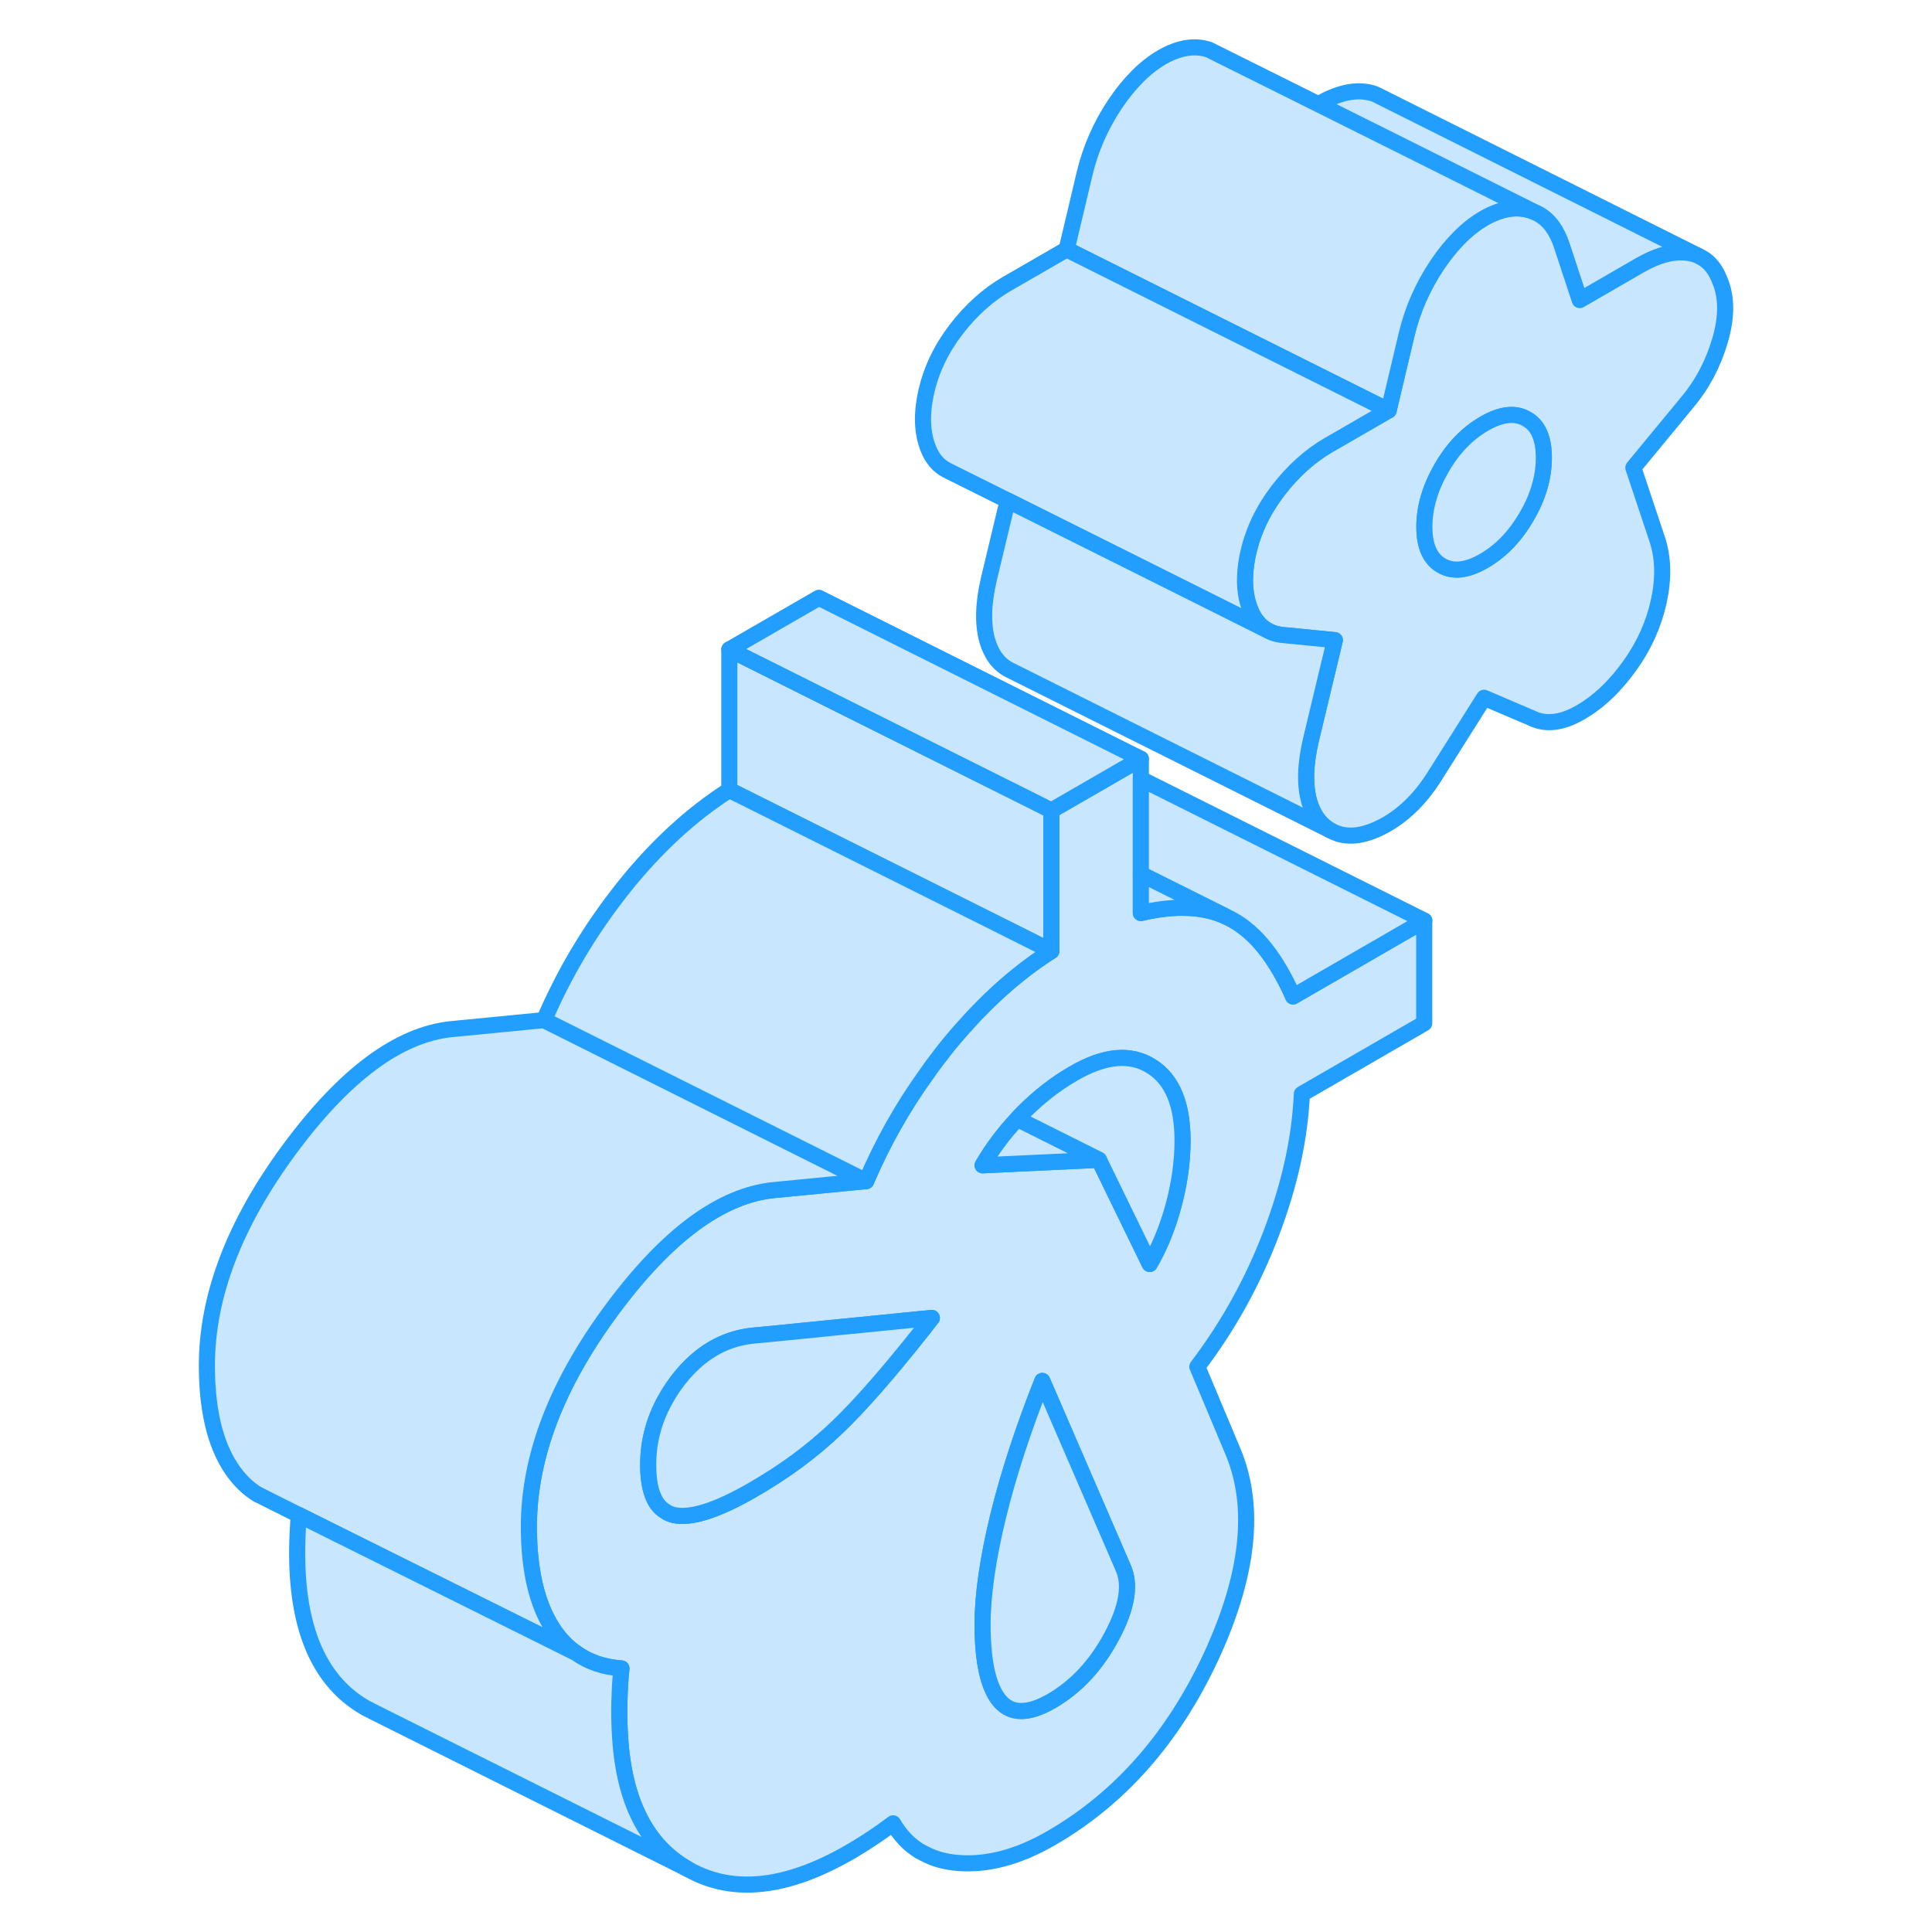 <svg width="48" height="48" viewBox="0 0 100 120" fill="#c8e7ff" xmlns="http://www.w3.org/2000/svg" stroke-width="1px" stroke-linecap="round" stroke-linejoin="round"><path d="M70.32 61.89C69.26 59.51 68 57.92 66.51 57.11L66.17 56.94C64.75 56.28 62.98 56.21 60.86 56.71V47.13L59.7 47.8L58.47 48.51L55.3 50.34V59.07C53.4 60.28 51.6 61.84 49.91 63.74C49.5 64.19 49.1 64.66 48.71 65.15C48.31 65.66 47.92 66.17 47.56 66.69C46.04 68.8 44.8 71.02 43.8 73.36L38.05 73.92C34.78 74.25 31.42 76.73 27.99 81.37C24.56 86.01 22.85 90.5 22.85 94.82C22.85 97.52 23.34 99.63 24.33 101.15C24.74 101.78 25.22 102.29 25.78 102.67C26.57 103.24 27.51 103.55 28.6 103.63C28.53 104.29 28.49 104.92 28.48 105.53C28.47 105.58 28.47 105.62 28.47 105.67C28.45 106.47 28.47 107.24 28.52 107.96C28.78 111.94 30.18 114.65 32.72 116.09C35.93 117.92 39.93 117.15 44.73 113.79C44.97 113.62 45.22 113.44 45.47 113.25C45.9 113.99 46.45 114.57 47.12 114.98L47.43 115.14C48.03 115.46 48.72 115.65 49.49 115.71C51.31 115.86 53.25 115.35 55.29 114.17C59.55 111.71 62.86 107.96 65.21 102.92C67.55 97.87 68.02 93.63 66.6 90.2L64.37 84.89C66.29 82.36 67.82 79.6 68.96 76.6C70.1 73.6 70.74 70.71 70.86 67.95L78.46 63.56V57.18L70.31 61.89H70.32ZM47.28 82.63C45.14 85.33 43.38 87.34 41.99 88.66C41.21 89.41 40.36 90.12 39.45 90.79C38.6 91.41 37.7 91.99 36.75 92.54C34.53 93.82 32.89 94.34 31.84 94.1C31.65 94.05 31.47 93.98 31.31 93.86C30.61 93.44 30.26 92.47 30.26 90.97C30.26 89.47 30.66 88.03 31.46 86.7C31.66 86.35 31.9 86.01 32.16 85.67C33.43 84.05 34.96 83.15 36.75 82.96L37.81 82.86L47.15 81.93L47.88 81.86C47.68 82.12 47.47 82.38 47.28 82.63ZM59.05 101.63C58.09 103.43 56.84 104.77 55.3 105.66C53.87 106.48 52.81 106.48 52.1 105.65C51.39 104.82 51.03 103.23 51.03 100.89C51.03 99.05 51.36 96.8 52 94.16C52.65 91.52 53.57 88.72 54.74 85.77L59.75 97.35C60.24 98.41 60.01 99.84 59.05 101.63ZM62.9 74.84C62.53 76.22 62.03 77.45 61.41 78.51L58.26 72.04L51.03 72.38C51.63 71.35 52.35 70.39 53.18 69.5C53.29 69.37 53.41 69.25 53.53 69.13C54.52 68.13 55.57 67.31 56.69 66.67C58.6 65.56 60.21 65.41 61.51 66.23C62.81 67.04 63.45 68.58 63.45 70.85C63.45 72.12 63.27 73.45 62.9 74.84Z" stroke="#229EFF" stroke-linejoin="round"/><path d="M63.45 70.85C63.45 72.12 63.27 73.45 62.9 74.84C62.53 76.22 62.03 77.45 61.41 78.51L58.26 72.04L53.18 69.5C53.29 69.37 53.41 69.25 53.53 69.13C54.52 68.13 55.57 67.31 56.69 66.67C58.6 65.56 60.21 65.41 61.51 66.23C62.81 67.04 63.45 68.58 63.45 70.85Z" stroke="#229EFF" stroke-linejoin="round"/><path d="M58.26 72.04L51.03 72.38C51.63 71.35 52.35 70.39 53.18 69.5L58.26 72.04Z" stroke="#229EFF" stroke-linejoin="round"/><path d="M47.88 81.86C47.68 82.12 47.47 82.38 47.28 82.63C45.14 85.33 43.38 87.34 41.99 88.66C41.21 89.41 40.36 90.12 39.45 90.79C38.6 91.41 37.7 91.99 36.75 92.54C34.53 93.82 32.89 94.34 31.84 94.1C31.65 94.05 31.47 93.98 31.31 93.86C30.61 93.44 30.26 92.47 30.26 90.97C30.26 89.47 30.66 88.03 31.46 86.7C31.66 86.35 31.9 86.01 32.16 85.67C33.43 84.05 34.96 83.15 36.75 82.96L37.81 82.86L47.15 81.93L47.88 81.86Z" stroke="#229EFF" stroke-linejoin="round"/><path d="M59.05 101.63C58.09 103.43 56.84 104.77 55.3 105.66C53.87 106.48 52.81 106.48 52.1 105.65C51.39 104.82 51.03 103.23 51.03 100.89C51.03 99.05 51.36 96.8 52 94.16C52.65 91.52 53.57 88.72 54.74 85.77L59.75 97.35C60.24 98.41 60.01 99.84 59.05 101.63Z" stroke="#229EFF" stroke-linejoin="round"/><path d="M95.44 15.87C95.28 15.8 95.11 15.75 94.93 15.72C94.03 15.56 93 15.82 91.82 16.5L88.12 18.64L87 15.24C86.69 14.3 86.2 13.64 85.53 13.28L85.36 13.2L85.23 13.14L77.15 9.1L71.88 6.47C73.04 5.81 74.05 5.56 74.93 5.72C75.19 5.76 75.43 5.84 75.64 5.96L95.44 15.87Z" stroke="#229EFF" stroke-linejoin="round"/><path d="M96.83 17.44C96.58 16.76 96.2 16.28 95.7 16L95.44 15.87C95.28 15.8 95.11 15.75 94.93 15.72C94.03 15.56 93 15.82 91.82 16.5L88.12 18.64L87 15.24C86.69 14.3 86.2 13.64 85.53 13.28L85.36 13.2L85.23 13.14C85.23 13.14 85.14 13.1 85.1 13.09C84.21 12.79 83.23 12.95 82.18 13.55C81.13 14.16 80.16 15.13 79.26 16.46C78.37 17.8 77.73 19.24 77.36 20.81L76.25 25.49L73.03 27.35L72.54 27.63C71.37 28.31 70.32 29.25 69.39 30.46C68.46 31.67 67.84 32.97 67.53 34.35C67.51 34.42 67.5 34.5 67.48 34.57C67.23 35.87 67.29 36.97 67.67 37.89C67.9 38.46 68.24 38.87 68.68 39.13C68.99 39.31 69.35 39.42 69.76 39.45L72.91 39.76L71.43 45.93C71.06 47.5 71.03 48.79 71.33 49.82C71.59 50.67 72.04 51.26 72.68 51.6C72.81 51.67 72.95 51.73 73.1 51.78C73.96 52.06 74.98 51.86 76.16 51.18C77.33 50.5 78.35 49.46 79.22 48.03L82.18 43.34L85.15 44.61C86.01 45.03 87.02 44.91 88.16 44.25C89.31 43.59 90.34 42.6 91.27 41.29C92.13 40.08 92.72 38.76 93.03 37.35C93.34 35.93 93.31 34.65 92.94 33.52L91.45 29.05L94.79 25C95.72 23.9 96.4 22.62 96.83 21.16C97.26 19.71 97.26 18.46 96.83 17.44ZM84.82 32.08C84.11 33.31 83.23 34.22 82.18 34.83C81.13 35.44 80.25 35.54 79.54 35.13C78.83 34.73 78.47 33.92 78.47 32.72C78.47 31.52 78.83 30.3 79.54 29.07C80.25 27.84 81.13 26.93 82.18 26.32C83.23 25.71 84.11 25.61 84.82 26.02C85.54 26.42 85.89 27.23 85.89 28.43C85.89 29.63 85.54 30.86 84.82 32.08Z" stroke="#229EFF" stroke-linejoin="round"/><path d="M85.89 28.43C85.89 29.64 85.54 30.86 84.82 32.08C84.11 33.31 83.23 34.22 82.18 34.83C81.13 35.44 80.25 35.54 79.54 35.13C78.83 34.73 78.47 33.92 78.47 32.72C78.47 31.52 78.83 30.3 79.54 29.07C80.25 27.84 81.13 26.93 82.18 26.32C83.23 25.71 84.11 25.61 84.82 26.02C85.54 26.42 85.89 27.23 85.89 28.43Z" stroke="#229EFF" stroke-linejoin="round"/><path d="M54.07 49.72L40.86 43.12L35.3 40.34V49.07L51.89 57.36L55.3 59.07V50.34L54.07 49.72Z" stroke="#229EFF" stroke-linejoin="round"/><path d="M23.8 63.36L18.05 63.92C14.78 64.25 11.42 66.73 7.99 71.37C4.56 76.01 2.85 80.5 2.85 84.82C2.85 87.52 3.34 89.63 4.33 91.15C4.8 91.87 5.37 92.44 6.03 92.84H6.05L6.84 93.24L8.56 94.1L25.78 102.67C25.22 102.29 24.74 101.78 24.33 101.15C23.34 99.63 22.85 97.52 22.85 94.82C22.85 90.5 24.56 86.01 27.99 81.37C31.42 76.73 34.78 74.25 38.05 73.92L43.8 73.36L23.8 63.36Z" stroke="#229EFF" stroke-linejoin="round"/><path d="M85.23 13.14C85.23 13.14 85.14 13.1 85.1 13.09C84.21 12.79 83.23 12.95 82.18 13.55C81.13 14.16 80.16 15.13 79.26 16.46C78.37 17.8 77.73 19.24 77.36 20.81L76.25 25.49L56.25 15.49L57.36 10.81C57.73 9.24 58.37 7.8 59.26 6.46C60.16 5.13 61.13 4.16 62.18 3.55C63.23 2.95 64.21 2.79 65.1 3.09L65.76 3.42L71.88 6.47L77.15 9.1L85.23 13.14Z" stroke="#229EFF" stroke-linejoin="round"/><path d="M76.25 25.49L73.03 27.35L72.54 27.63C71.37 28.31 70.32 29.25 69.39 30.46C68.46 31.67 67.84 32.97 67.53 34.35C67.51 34.42 67.5 34.5 67.48 34.57C67.23 35.87 67.29 36.97 67.67 37.89C67.9 38.46 68.24 38.87 68.68 39.13L60.96 35.27L52.59 31.09L48.8 29.2C48.3 28.94 47.92 28.51 47.67 27.89C47.27 26.92 47.22 25.74 47.53 24.35C47.84 22.97 48.46 21.67 49.39 20.46C50.32 19.25 51.37 18.31 52.54 17.63L56.25 15.49L76.25 25.49Z" stroke="#229EFF" stroke-linejoin="round"/><path d="M72.68 51.6L52.9 41.71L52.72 41.62C52.05 41.29 51.59 40.68 51.33 39.82C51.03 38.79 51.06 37.5 51.43 35.93L52.59 31.09L60.96 35.27L68.68 39.13C68.99 39.31 69.35 39.42 69.76 39.45L72.91 39.76L71.43 45.93C71.06 47.5 71.03 48.79 71.33 49.82C71.59 50.67 72.04 51.26 72.68 51.6Z" stroke="#229EFF" stroke-linejoin="round"/><path d="M60.86 47.13L59.7 47.8L58.47 48.51L55.3 50.34L54.07 49.72L40.86 43.12L35.3 40.34L40.86 37.13L60.86 47.13Z" stroke="#229EFF" stroke-linejoin="round"/><path d="M78.47 57.18L70.32 61.89C69.26 59.51 68 57.92 66.51 57.11L66.17 56.94L60.86 54.29V48.38L78.47 57.18Z" stroke="#229EFF" stroke-linejoin="round"/><path d="M66.17 56.94C64.75 56.28 62.98 56.21 60.86 56.71V54.29L66.17 56.94Z" stroke="#229EFF" stroke-linejoin="round"/><path d="M32.72 116.09L13.37 106.42L12.72 106.09C9.43 104.22 8.05 100.22 8.56 94.1L25.78 102.67C26.57 103.24 27.51 103.55 28.6 103.63C28.53 104.29 28.49 104.92 28.48 105.53C28.47 105.58 28.47 105.62 28.47 105.67C28.45 106.47 28.47 107.24 28.52 107.96C28.78 111.94 30.18 114.65 32.72 116.09Z" stroke="#229EFF" stroke-linejoin="round"/><path d="M55.3 59.07C53.4 60.28 51.6 61.84 49.91 63.74C49.5 64.19 49.1 64.66 48.71 65.15C48.31 65.66 47.92 66.17 47.56 66.69C46.04 68.8 44.8 71.02 43.8 73.36L23.8 63.36C25.04 60.45 26.67 57.72 28.71 55.15C30.75 52.59 32.95 50.57 35.3 49.07L51.89 57.36L55.3 59.07Z" stroke="#229EFF" stroke-linejoin="round"/></svg>